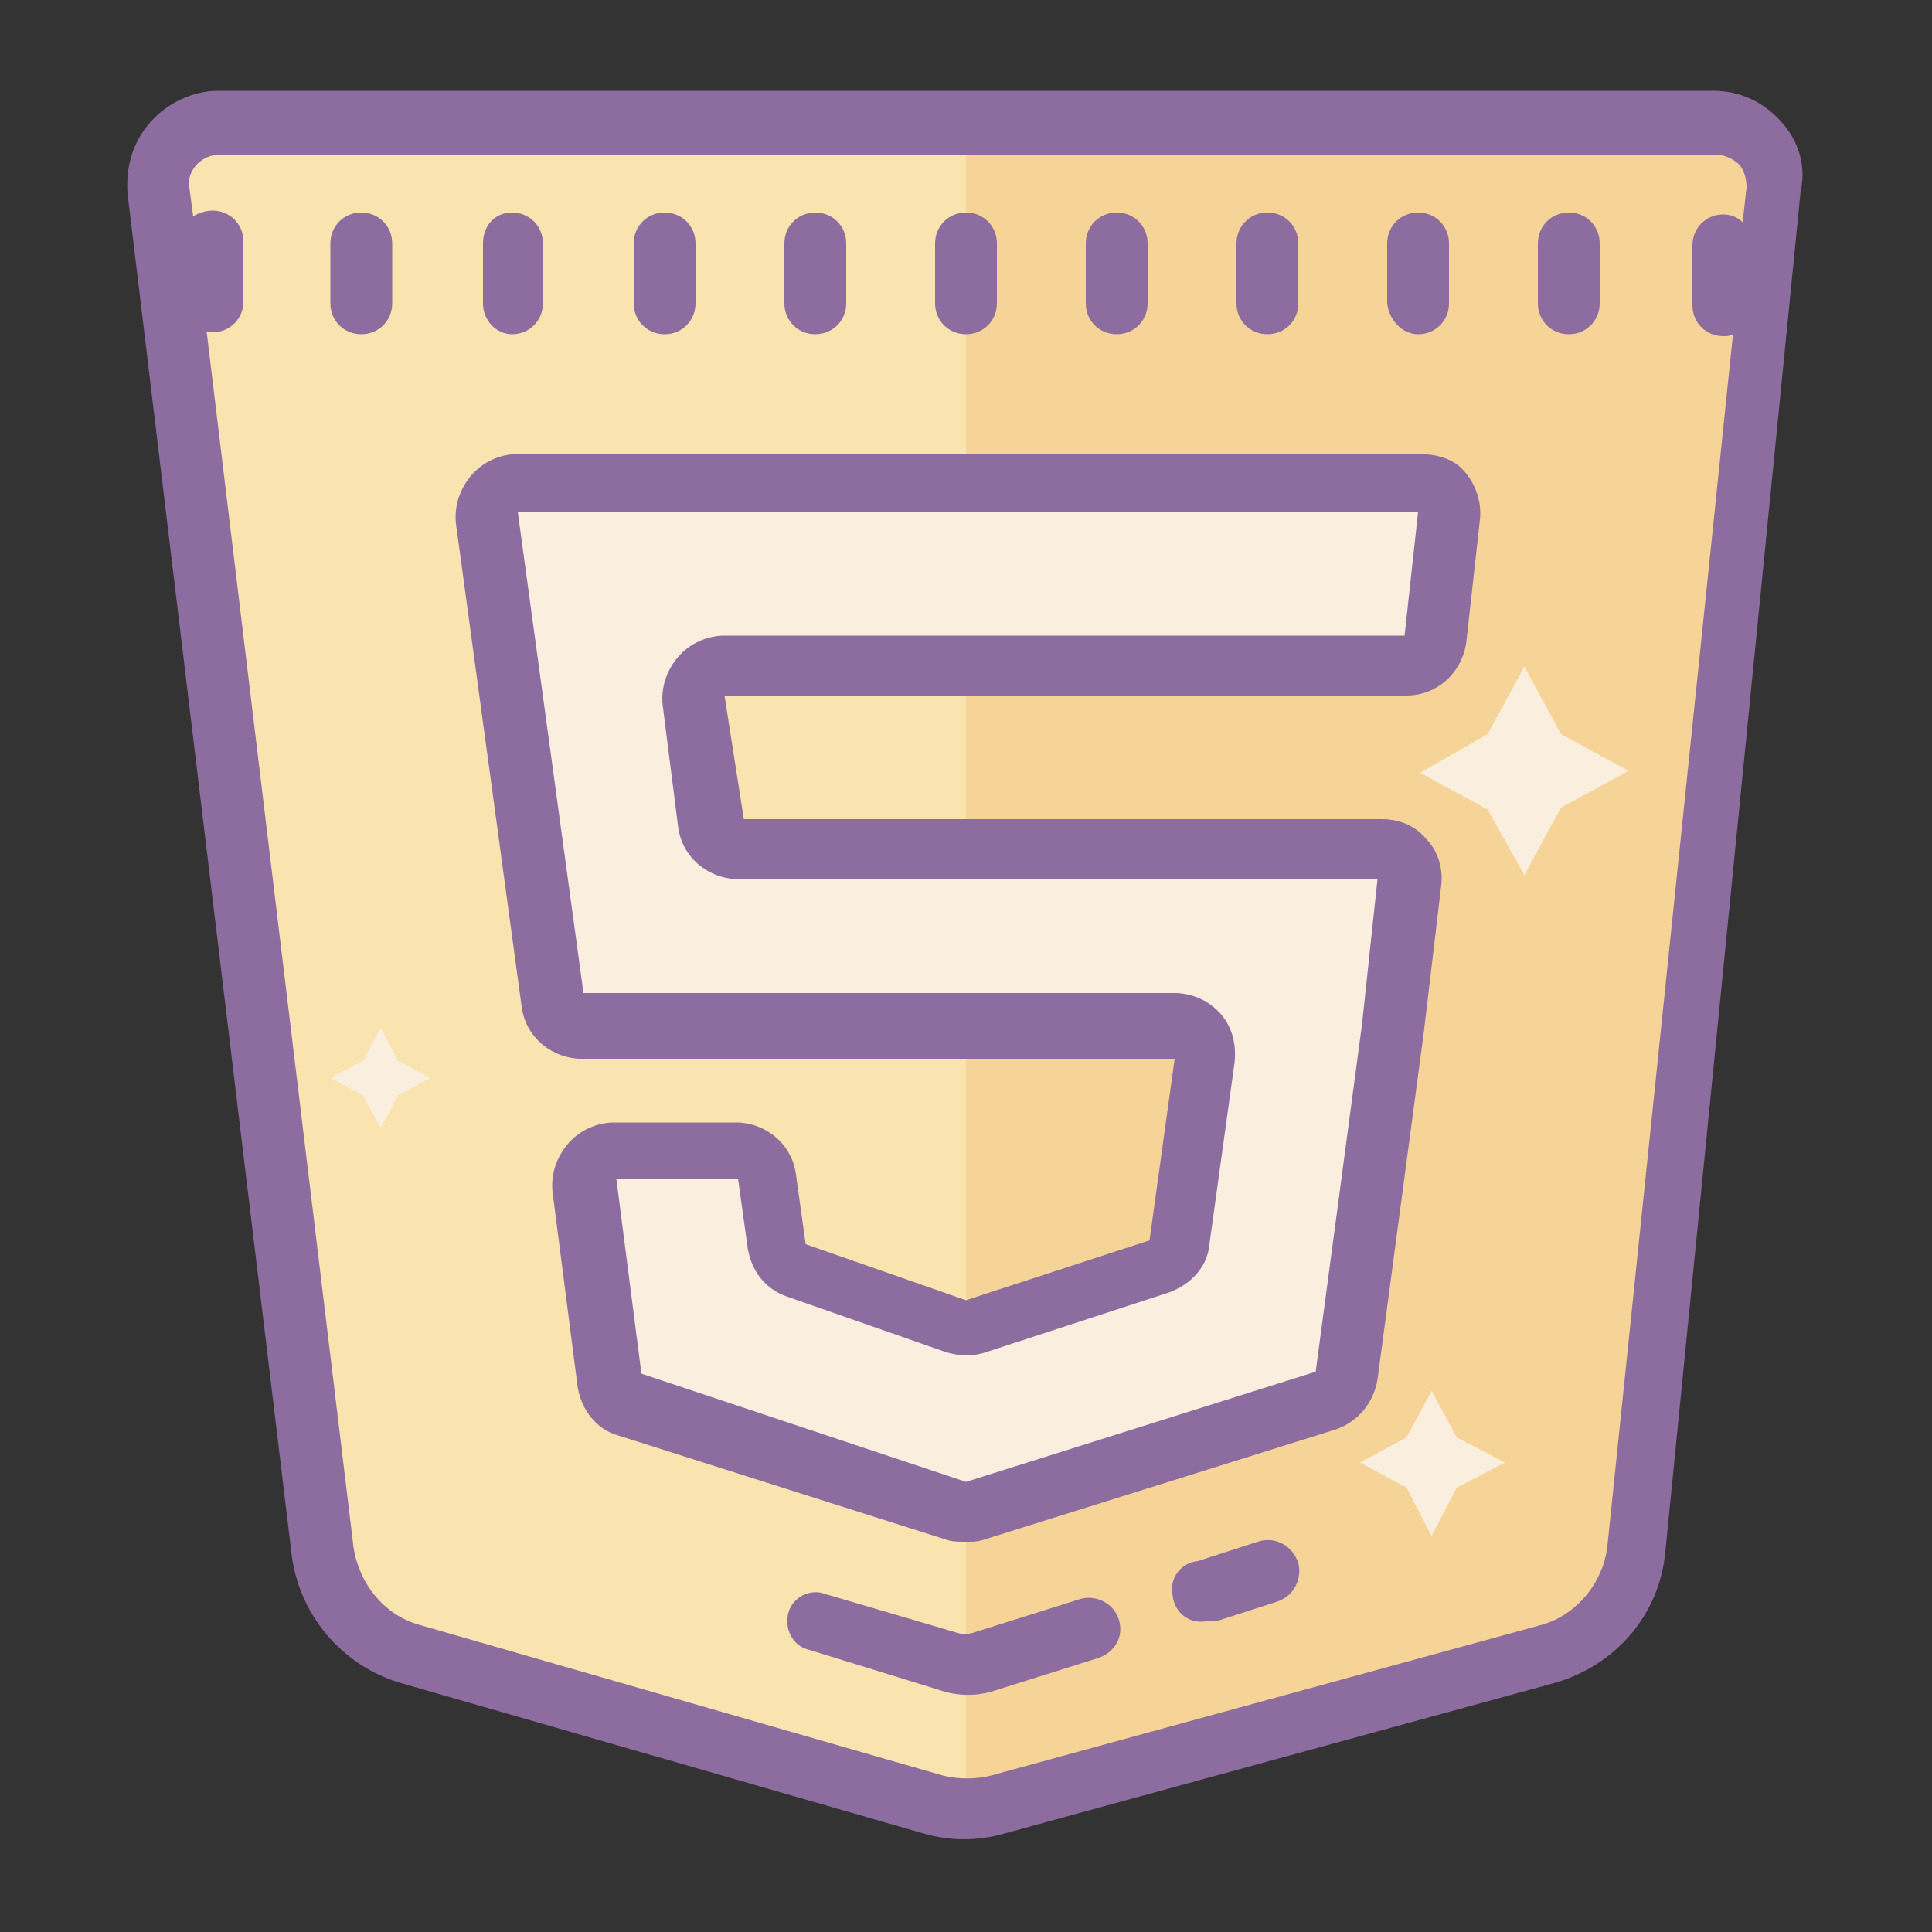 <?xml version="1.0" encoding="utf-8"?>
<!-- Generator: Adobe Illustrator 22.0.1, SVG Export Plug-In . SVG Version: 6.00 Build 0)  -->
<svg version="1.1" id="Layer_1" xmlns="http://www.w3.org/2000/svg" xmlns:xlink="http://www.w3.org/1999/xlink" x="0px" y="0px"
	 viewBox="0 0 100 100" style="enable-background:new 0 0 100 100;" xml:space="preserve">
<rect x="0" y="0" width="100" height="100" fill="#333333" stroke="none"/>
<style type="text/css">
	.st0{fill:#F9E3AE;}
	.st1{fill:#F6D397;}
	.st2{fill:#FAEFDE;}
	.st3{fill:#8D6C9F;}
</style>
<g id="surface1">
	<path class="st0" d="M80.2,85.6l-28.6,7.8c-1.1,0.3-2.3,0.3-3.4,0l-27.1-7.8c-2.4-0.7-4.2-2.8-4.5-5.3L8.2,9.8C8.1,9,8.4,8.1,9,7.4
		c0.6-0.7,1.4-1.1,2.3-1.1h77.4c0.9,0,1.7,0.4,2.3,1c0.6,0.7,0.9,1.5,0.8,2.4l-7.1,70.4C84.5,82.8,82.7,84.9,80.2,85.6z"/>
	<path class="st1" d="M88.7,6.3H50v87.3c0.6,0,1.1-0.1,1.7-0.2l28.6-7.8c2.5-0.7,4.3-2.8,4.6-5.4l7-70.4C91.9,8.9,91.6,8,91,7.4
		C90.4,6.7,89.6,6.3,88.7,6.3z"/>
	<path class="st2" d="M73.4,25.1H26.8c-0.5,0-0.9,0.2-1.2,0.5c-0.3,0.3-0.4,0.8-0.4,1.2l3.4,25c0.1,0.8,0.8,1.4,1.6,1.4h30.7
		c0.5,0,0.9,0.2,1.2,0.5s0.4,0.8,0.4,1.3l-1.3,9.4C61,65,60.6,65.5,60,65.6l-9.5,3.1c-0.3,0.1-0.7,0.1-1,0l-8.3-3
		c-0.6-0.2-1-0.7-1-1.3l-0.5-3.6c-0.1-0.8-0.8-1.4-1.6-1.4h-6.3c-0.5,0-0.9,0.2-1.2,0.5c-0.3,0.3-0.4,0.8-0.4,1.2l1.3,10
		c0.1,0.6,0.5,1.1,1.1,1.3l16.8,5.5c0.3,0.1,0.6,0.1,1,0l18.2-5.6c0.6-0.2,1-0.7,1.1-1.3l2.3-17.9l0.9-7.6c0-0.4-0.1-0.9-0.4-1.2
		c-0.3-0.3-0.7-0.5-1.2-0.5h-33c-0.8,0-1.5-0.6-1.6-1.4L36,36.2c-0.1-0.4,0.1-0.9,0.4-1.2c0.3-0.3,0.7-0.5,1.2-0.5h35.3
		c0.8,0,1.5-0.6,1.6-1.4l0.7-6.3c0-0.5-0.1-0.9-0.4-1.2C74.3,25.2,73.9,25.1,73.4,25.1z"/>
	<path class="st3" d="M92.2,6.3c-0.9-1-2.1-1.6-3.5-1.6H11.3c-1.3,0-2.6,0.6-3.5,1.6c-0.9,1-1.3,2.3-1.2,3.7l8.5,70.5
		c0.4,3.1,2.6,5.7,5.6,6.6l27.1,7.8c1.4,0.4,2.8,0.4,4.2,0l28.5-7.8c3.1-0.9,5.4-3.5,5.7-6.8l7-70.4C93.5,8.6,93.1,7.3,92.2,6.3z
		 M83.2,80c-0.2,1.9-1.6,3.6-3.4,4.1l-28.5,7.8c-0.8,0.2-1.7,0.2-2.5,0l-27.1-7.8c-1.8-0.5-3.1-2.1-3.4-4l-7.6-62.9
		c0.1,0,0.2,0,0.3,0c0.9,0,1.6-0.7,1.6-1.6v-3.1c0-0.9-0.7-1.6-1.6-1.6c-0.3,0-0.7,0.1-1,0.3L9.8,9.7c-0.1-0.4,0.1-0.9,0.4-1.2
		c0.3-0.3,0.7-0.5,1.2-0.5h77.4c0.4,0,0.9,0.2,1.2,0.5c0.3,0.3,0.4,0.8,0.4,1.2l-0.2,1.8c-0.3-0.3-0.7-0.4-1-0.4
		c-0.9,0-1.6,0.7-1.6,1.6v3.1c0,0.9,0.7,1.6,1.6,1.6c0.2,0,0.3,0,0.5-0.1L83.2,80z"/>
	<path class="st3" d="M65.1,79.8l-3.1,1c-0.9,0.1-1.5,0.9-1.3,1.8c0.1,0.9,0.9,1.5,1.8,1.3c0.2,0,0.3,0,0.5,0l3.1-1
		c0.9-0.3,1.3-1.2,1.1-2C66.9,80,66,79.5,65.1,79.8z"/>
	<path class="st3" d="M55.8,82.8l-5.4,1.7c-0.3,0.1-0.6,0.1-0.9,0l-6.8-2c-0.8-0.3-1.7,0.2-1.9,1c-0.2,0.8,0.2,1.7,1.1,1.9l6.8,2.1
		c0.9,0.3,1.9,0.3,2.8,0l5.4-1.7c0.8-0.3,1.3-1.1,1-2S56.6,82.5,55.8,82.8L55.8,82.8z"/>
	<path class="st3" d="M73.4,23.5H26.8c-0.9,0-1.8,0.4-2.4,1.1c-0.6,0.7-0.9,1.6-0.8,2.5l3.4,25c0.2,1.6,1.6,2.7,3.1,2.7h30.7
		l-1.3,9.4L50,67.3l-8.3-2.9l-0.5-3.6c-0.2-1.6-1.6-2.7-3.1-2.7h-6.3c-0.9,0-1.8,0.4-2.4,1.1c-0.6,0.7-0.9,1.6-0.8,2.5l1.3,10.1
		c0.2,1.2,1,2.2,2.1,2.5L49,79.7c0.3,0.1,0.6,0.1,1,0.1c0.3,0,0.6,0,0.9-0.1L69.1,74c1.2-0.4,2-1.4,2.2-2.6l2.4-18l0.9-7.6
		c0.1-0.9-0.2-1.8-0.8-2.4c-0.6-0.7-1.4-1-2.3-1h-33L37.5,36h35.3c1.6,0,2.9-1.2,3.1-2.8l0.7-6.3c0.1-0.9-0.2-1.8-0.8-2.5
		S74.3,23.5,73.4,23.5z M72.7,32.9H37.5c-0.9,0-1.8,0.4-2.4,1.1c-0.6,0.7-0.9,1.6-0.8,2.5l0.8,6.3c0.2,1.6,1.6,2.7,3.1,2.7h33.1
		L70.5,53l-2.4,18L50,76.7l-16.8-5.6L31.9,61h6.3l0.5,3.6c0.2,1.2,0.9,2.1,2,2.5l8.3,2.9c0.7,0.2,1.4,0.2,2,0l9.5-3.1
		c1.1-0.4,2-1.3,2.1-2.5l1.3-9.4c0.1-0.9-0.1-1.8-0.7-2.5c-0.6-0.7-1.5-1.1-2.4-1.1H30.2l-3.4-24.9h46.6L72.7,32.9z"/>
	<path class="st3" d="M18.7,11c-0.9,0-1.6,0.7-1.6,1.6v3.1c0,0.9,0.7,1.6,1.6,1.6s1.6-0.7,1.6-1.6v-3.1C20.3,11.7,19.6,11,18.7,11z"
		/>
	<path class="st3" d="M26.5,17.3c0.9,0,1.6-0.7,1.6-1.6v-3.1c0-0.9-0.7-1.6-1.6-1.6S25,11.7,25,12.6v3.1
		C25,16.6,25.7,17.3,26.5,17.3z"/>
	<path class="st3" d="M34.4,17.3c0.9,0,1.6-0.7,1.6-1.6v-3.1c0-0.9-0.7-1.6-1.6-1.6s-1.6,0.7-1.6,1.6v3.1
		C32.8,16.6,33.5,17.3,34.4,17.3z"/>
	<path class="st3" d="M42.2,17.3c0.9,0,1.6-0.7,1.6-1.6v-3.1c0-0.9-0.7-1.6-1.6-1.6s-1.6,0.7-1.6,1.6v3.1
		C40.6,16.6,41.3,17.3,42.2,17.3z"/>
	<path class="st3" d="M50,17.3c0.9,0,1.6-0.7,1.6-1.6v-3.1c0-0.9-0.7-1.6-1.6-1.6s-1.6,0.7-1.6,1.6v3.1C48.4,16.6,49.1,17.3,50,17.3
		z"/>
	<path class="st3" d="M57.8,17.3c0.9,0,1.6-0.7,1.6-1.6v-3.1c0-0.9-0.7-1.6-1.6-1.6s-1.6,0.7-1.6,1.6v3.1
		C56.2,16.6,56.9,17.3,57.8,17.3z"/>
	<path class="st3" d="M65.6,17.3c0.9,0,1.6-0.7,1.6-1.6v-3.1c0-0.9-0.7-1.6-1.6-1.6S64,11.7,64,12.6v3.1
		C64,16.6,64.7,17.3,65.6,17.3z"/>
	<path class="st3" d="M73.4,17.3c0.9,0,1.6-0.7,1.6-1.6v-3.1c0-0.9-0.7-1.6-1.6-1.6s-1.6,0.7-1.6,1.6v3.1
		C71.9,16.6,72.6,17.3,73.4,17.3z"/>
	<path class="st3" d="M81.2,11c-0.9,0-1.6,0.7-1.6,1.6v3.1c0,0.9,0.7,1.6,1.6,1.6s1.6-0.7,1.6-1.6v-3.1C82.8,11.7,82.1,11,81.2,11z"
		/>
	<path class="st2" d="M78.9,34.5l1.9,3.5l3.5,1.9l-3.5,1.9l-1.9,3.5L77,41.9l-3.5-1.9L77,38L78.9,34.5z"/>
	<path class="st2" d="M74.1,72l1.3,2.4l2.5,1.3l-2.5,1.3l-1.3,2.5l-1.3-2.5l-2.4-1.3l2.4-1.3L74.1,72z"/>
	<path class="st2" d="M19.7,53.2l0.9,1.7l1.7,0.9l-1.7,0.9l-0.9,1.7l-0.9-1.7l-1.7-0.9l1.7-0.9L19.7,53.2z"/>
</g>
</svg>
